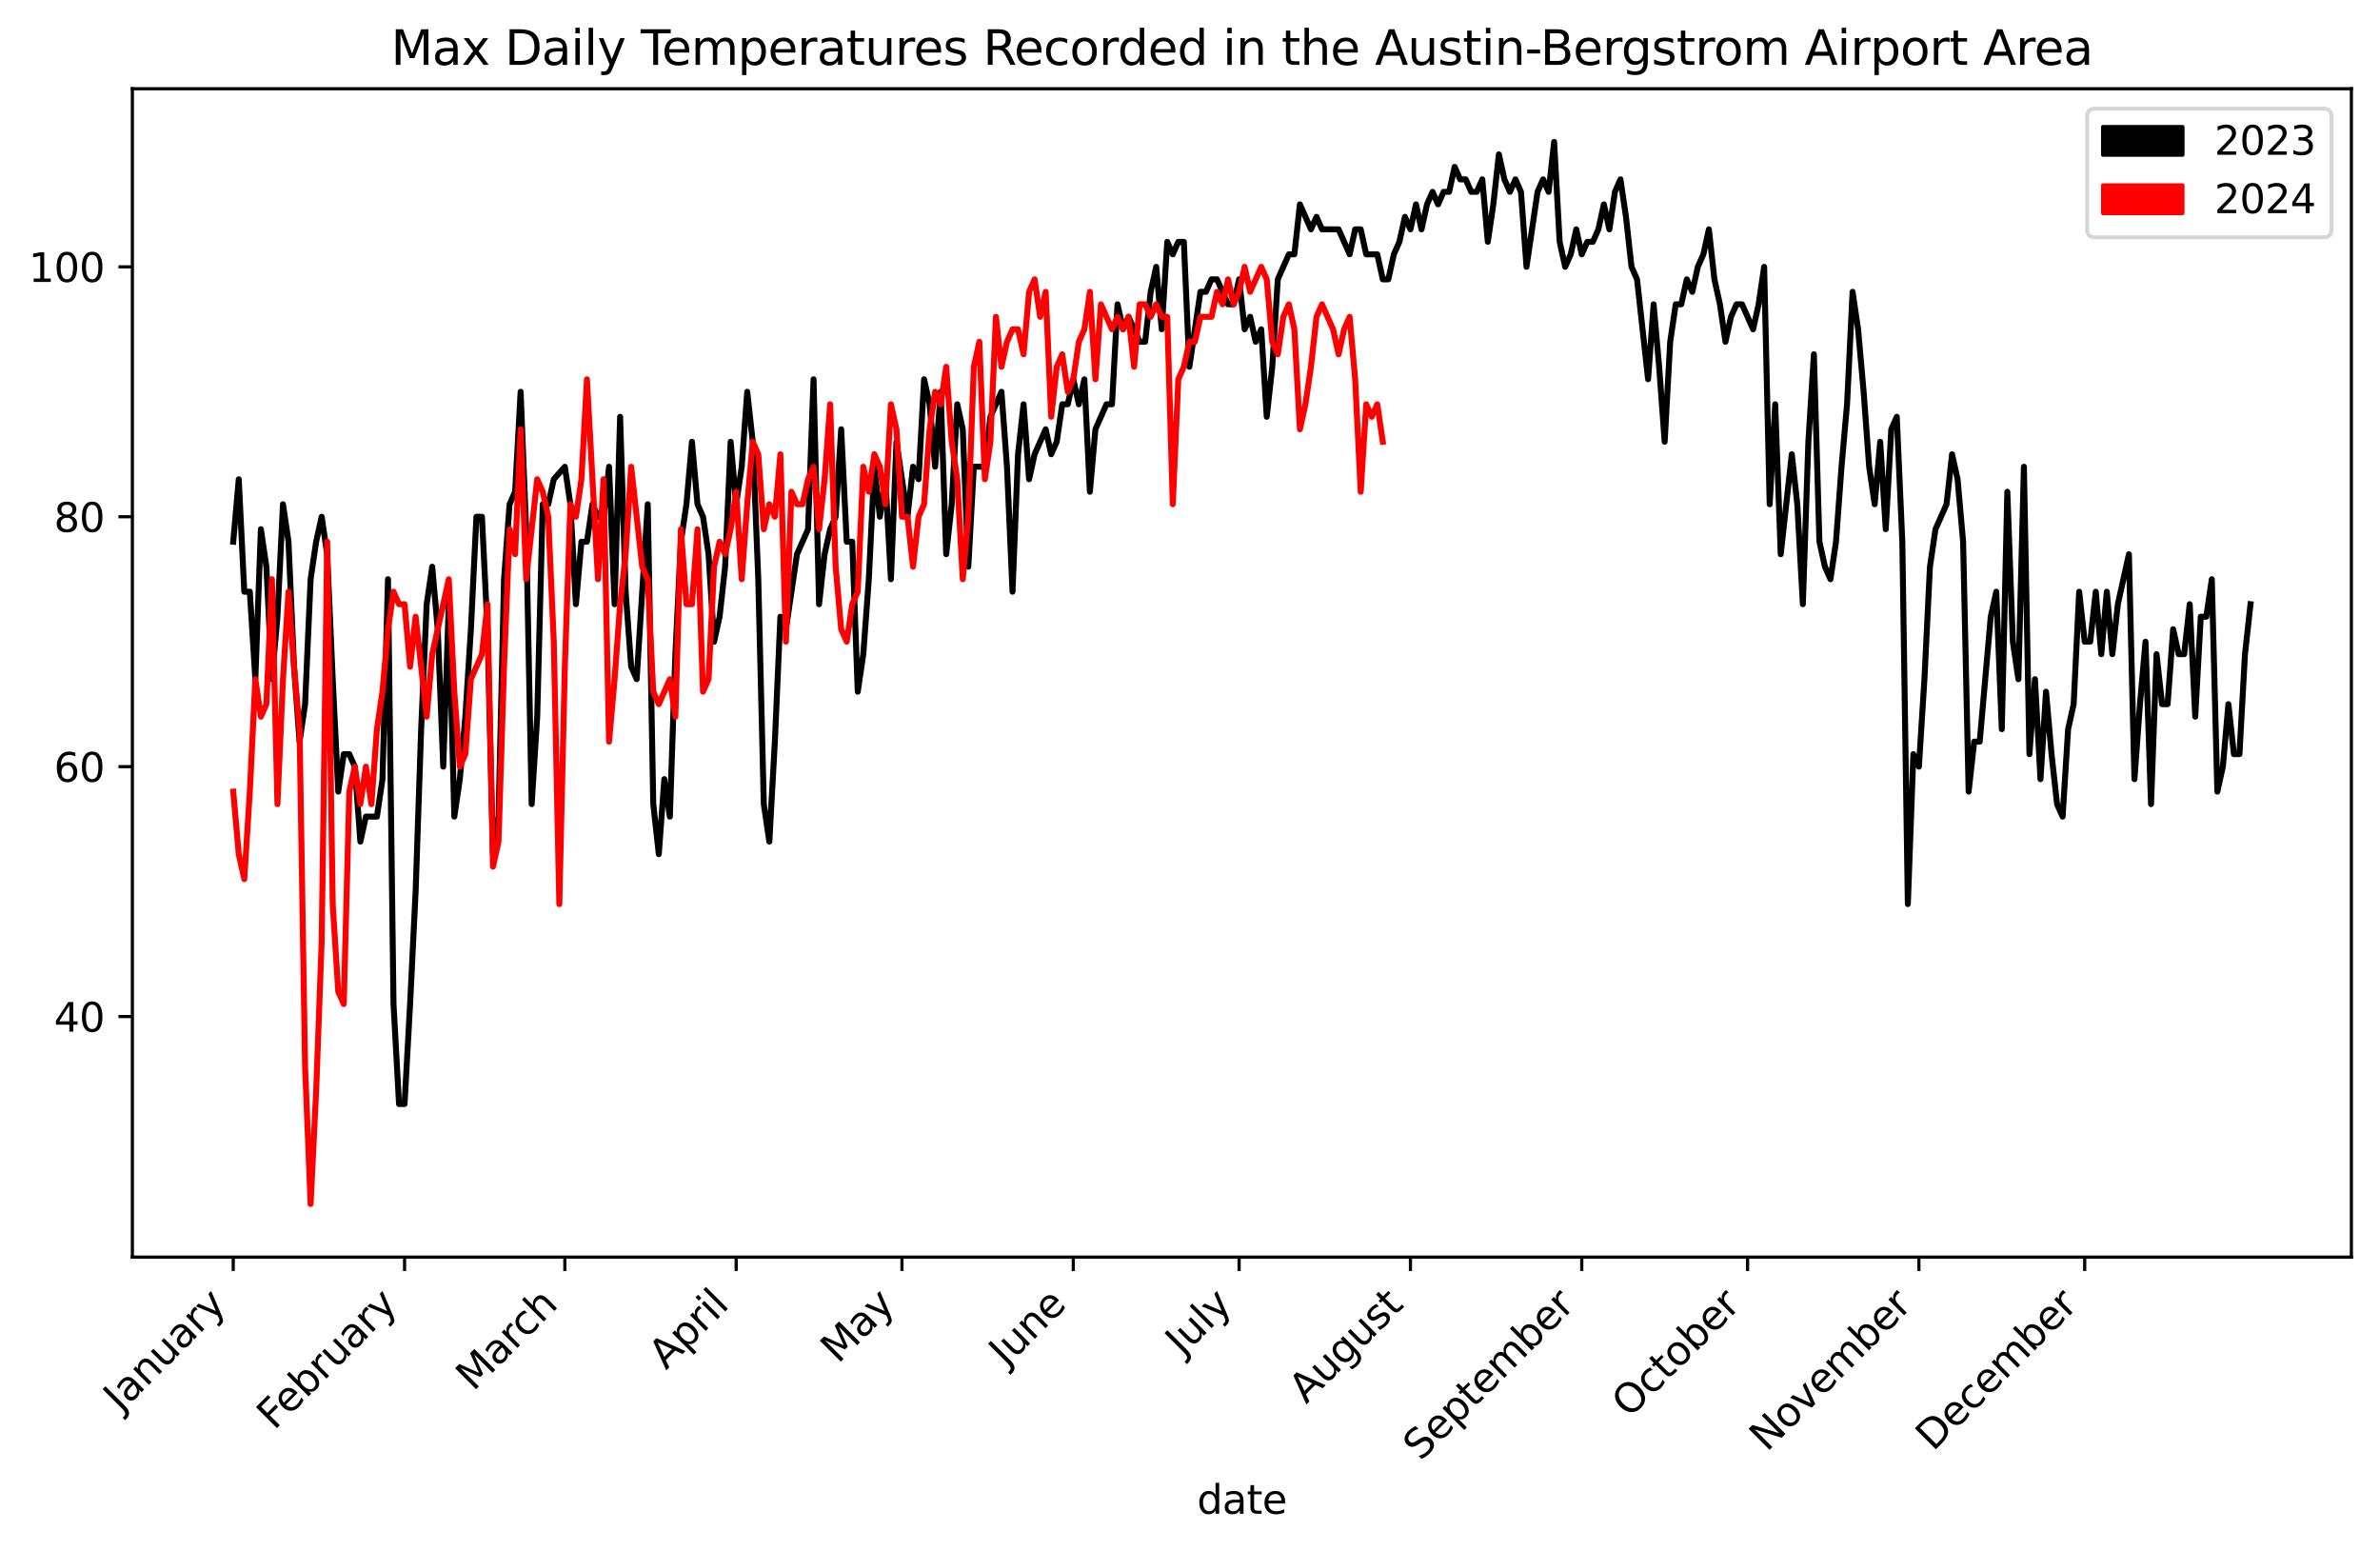 <?xml version="1.0" encoding="utf-8" standalone="no"?>
<!DOCTYPE svg PUBLIC "-//W3C//DTD SVG 1.1//EN"
  "http://www.w3.org/Graphics/SVG/1.1/DTD/svg11.dtd">
<svg xmlns:xlink="http://www.w3.org/1999/xlink" width="598.487pt" height="389.886pt" viewBox="0 0 598.487 389.886" xmlns="http://www.w3.org/2000/svg" version="1.1">
 <defs>
  <style type="text/css">*{stroke-linejoin: round; stroke-linecap: butt}</style>
 </defs>
 <g id="figure_1">
  <g id="patch_1">
   <path d="M 0 389.886 
L 598.487 389.886 
L 598.487 0 
L 0 0 
z
" style="fill: #ffffff"/>
  </g>
  <g id="axes_1">
   <g id="patch_2">
    <path d="M 33.288 316.078 
L 591.288 316.078 
L 591.288 22.318 
L 33.288 22.318 
z
" style="fill: #ffffff"/>
   </g>
   <g id="matplotlib.axis_1">
    <g id="xtick_1">
     <g id="line2d_1">
      <defs>
       <path id="m75ebf38882" d="M 0 0 
L 0 3.5 
" style="stroke: #000000; stroke-width: 0.8"/>
      </defs>
      <g>
       <use xlink:href="#m75ebf38882" x="58.651" y="316.078" style="stroke: #000000; stroke-width: 0.8"/>
      </g>
     </g>
     <g id="text_1">
      <!-- January -->
      <g transform="translate(30.373 355.258) rotate(-45) scale(0.1 -0.1)">
       <defs>
        <path id="DejaVuSans-4a" d="M 628 4666 
L 1259 4666 
L 1259 325 
Q 1259 -519 939 -900 
Q 619 -1281 -91 -1281 
L -331 -1281 
L -331 -750 
L -134 -750 
Q 284 -750 456 -515 
Q 628 -281 628 325 
L 628 4666 
z
" transform="scale(0.016)"/>
        <path id="DejaVuSans-61" d="M 2194 1759 
Q 1497 1759 1228 1600 
Q 959 1441 959 1056 
Q 959 750 1161 570 
Q 1363 391 1709 391 
Q 2188 391 2477 730 
Q 2766 1069 2766 1631 
L 2766 1759 
L 2194 1759 
z
M 3341 1997 
L 3341 0 
L 2766 0 
L 2766 531 
Q 2569 213 2275 61 
Q 1981 -91 1556 -91 
Q 1019 -91 701 211 
Q 384 513 384 1019 
Q 384 1609 779 1909 
Q 1175 2209 1959 2209 
L 2766 2209 
L 2766 2266 
Q 2766 2663 2505 2880 
Q 2244 3097 1772 3097 
Q 1472 3097 1187 3025 
Q 903 2953 641 2809 
L 641 3341 
Q 956 3463 1253 3523 
Q 1550 3584 1831 3584 
Q 2591 3584 2966 3190 
Q 3341 2797 3341 1997 
z
" transform="scale(0.016)"/>
        <path id="DejaVuSans-6e" d="M 3513 2113 
L 3513 0 
L 2938 0 
L 2938 2094 
Q 2938 2591 2744 2837 
Q 2550 3084 2163 3084 
Q 1697 3084 1428 2787 
Q 1159 2491 1159 1978 
L 1159 0 
L 581 0 
L 581 3500 
L 1159 3500 
L 1159 2956 
Q 1366 3272 1645 3428 
Q 1925 3584 2291 3584 
Q 2894 3584 3203 3211 
Q 3513 2838 3513 2113 
z
" transform="scale(0.016)"/>
        <path id="DejaVuSans-75" d="M 544 1381 
L 544 3500 
L 1119 3500 
L 1119 1403 
Q 1119 906 1312 657 
Q 1506 409 1894 409 
Q 2359 409 2629 706 
Q 2900 1003 2900 1516 
L 2900 3500 
L 3475 3500 
L 3475 0 
L 2900 0 
L 2900 538 
Q 2691 219 2414 64 
Q 2138 -91 1772 -91 
Q 1169 -91 856 284 
Q 544 659 544 1381 
z
M 1991 3584 
L 1991 3584 
z
" transform="scale(0.016)"/>
        <path id="DejaVuSans-72" d="M 2631 2963 
Q 2534 3019 2420 3045 
Q 2306 3072 2169 3072 
Q 1681 3072 1420 2755 
Q 1159 2438 1159 1844 
L 1159 0 
L 581 0 
L 581 3500 
L 1159 3500 
L 1159 2956 
Q 1341 3275 1631 3429 
Q 1922 3584 2338 3584 
Q 2397 3584 2469 3576 
Q 2541 3569 2628 3553 
L 2631 2963 
z
" transform="scale(0.016)"/>
        <path id="DejaVuSans-79" d="M 2059 -325 
Q 1816 -950 1584 -1140 
Q 1353 -1331 966 -1331 
L 506 -1331 
L 506 -850 
L 844 -850 
Q 1081 -850 1212 -737 
Q 1344 -625 1503 -206 
L 1606 56 
L 191 3500 
L 800 3500 
L 1894 763 
L 2988 3500 
L 3597 3500 
L 2059 -325 
z
" transform="scale(0.016)"/>
       </defs>
       <use xlink:href="#DejaVuSans-4a"/>
       <use xlink:href="#DejaVuSans-61" x="29.492"/>
       <use xlink:href="#DejaVuSans-6e" x="90.771"/>
       <use xlink:href="#DejaVuSans-75" x="154.15"/>
       <use xlink:href="#DejaVuSans-61" x="217.529"/>
       <use xlink:href="#DejaVuSans-72" x="278.809"/>
       <use xlink:href="#DejaVuSans-79" x="319.922"/>
      </g>
     </g>
    </g>
    <g id="xtick_2">
     <g id="line2d_2">
      <g>
       <use xlink:href="#m75ebf38882" x="101.735" y="316.078" style="stroke: #000000; stroke-width: 0.8"/>
      </g>
     </g>
     <g id="text_2">
      <!-- February -->
      <g transform="translate(68.933 359.782) rotate(-45) scale(0.1 -0.1)">
       <defs>
        <path id="DejaVuSans-46" d="M 628 4666 
L 3309 4666 
L 3309 4134 
L 1259 4134 
L 1259 2759 
L 3109 2759 
L 3109 2228 
L 1259 2228 
L 1259 0 
L 628 0 
L 628 4666 
z
" transform="scale(0.016)"/>
        <path id="DejaVuSans-65" d="M 3597 1894 
L 3597 1613 
L 953 1613 
Q 991 1019 1311 708 
Q 1631 397 2203 397 
Q 2534 397 2845 478 
Q 3156 559 3463 722 
L 3463 178 
Q 3153 47 2828 -22 
Q 2503 -91 2169 -91 
Q 1331 -91 842 396 
Q 353 884 353 1716 
Q 353 2575 817 3079 
Q 1281 3584 2069 3584 
Q 2775 3584 3186 3129 
Q 3597 2675 3597 1894 
z
M 3022 2063 
Q 3016 2534 2758 2815 
Q 2500 3097 2075 3097 
Q 1594 3097 1305 2825 
Q 1016 2553 972 2059 
L 3022 2063 
z
" transform="scale(0.016)"/>
        <path id="DejaVuSans-62" d="M 3116 1747 
Q 3116 2381 2855 2742 
Q 2594 3103 2138 3103 
Q 1681 3103 1420 2742 
Q 1159 2381 1159 1747 
Q 1159 1113 1420 752 
Q 1681 391 2138 391 
Q 2594 391 2855 752 
Q 3116 1113 3116 1747 
z
M 1159 2969 
Q 1341 3281 1617 3432 
Q 1894 3584 2278 3584 
Q 2916 3584 3314 3078 
Q 3713 2572 3713 1747 
Q 3713 922 3314 415 
Q 2916 -91 2278 -91 
Q 1894 -91 1617 61 
Q 1341 213 1159 525 
L 1159 0 
L 581 0 
L 581 4863 
L 1159 4863 
L 1159 2969 
z
" transform="scale(0.016)"/>
       </defs>
       <use xlink:href="#DejaVuSans-46"/>
       <use xlink:href="#DejaVuSans-65" x="52.02"/>
       <use xlink:href="#DejaVuSans-62" x="113.543"/>
       <use xlink:href="#DejaVuSans-72" x="177.02"/>
       <use xlink:href="#DejaVuSans-75" x="218.133"/>
       <use xlink:href="#DejaVuSans-61" x="281.512"/>
       <use xlink:href="#DejaVuSans-72" x="342.791"/>
       <use xlink:href="#DejaVuSans-79" x="383.904"/>
      </g>
     </g>
    </g>
    <g id="xtick_3">
     <g id="line2d_3">
      <g>
       <use xlink:href="#m75ebf38882" x="142.038" y="316.078" style="stroke: #000000; stroke-width: 0.8"/>
      </g>
     </g>
     <g id="text_3">
      <!-- March -->
      <g transform="translate(119.017 350.002) rotate(-45) scale(0.1 -0.1)">
       <defs>
        <path id="DejaVuSans-4d" d="M 628 4666 
L 1569 4666 
L 2759 1491 
L 3956 4666 
L 4897 4666 
L 4897 0 
L 4281 0 
L 4281 4097 
L 3078 897 
L 2444 897 
L 1241 4097 
L 1241 0 
L 628 0 
L 628 4666 
z
" transform="scale(0.016)"/>
        <path id="DejaVuSans-63" d="M 3122 3366 
L 3122 2828 
Q 2878 2963 2633 3030 
Q 2388 3097 2138 3097 
Q 1578 3097 1268 2742 
Q 959 2388 959 1747 
Q 959 1106 1268 751 
Q 1578 397 2138 397 
Q 2388 397 2633 464 
Q 2878 531 3122 666 
L 3122 134 
Q 2881 22 2623 -34 
Q 2366 -91 2075 -91 
Q 1284 -91 818 406 
Q 353 903 353 1747 
Q 353 2603 823 3093 
Q 1294 3584 2113 3584 
Q 2378 3584 2631 3529 
Q 2884 3475 3122 3366 
z
" transform="scale(0.016)"/>
        <path id="DejaVuSans-68" d="M 3513 2113 
L 3513 0 
L 2938 0 
L 2938 2094 
Q 2938 2591 2744 2837 
Q 2550 3084 2163 3084 
Q 1697 3084 1428 2787 
Q 1159 2491 1159 1978 
L 1159 0 
L 581 0 
L 581 4863 
L 1159 4863 
L 1159 2956 
Q 1366 3272 1645 3428 
Q 1925 3584 2291 3584 
Q 2894 3584 3203 3211 
Q 3513 2838 3513 2113 
z
" transform="scale(0.016)"/>
       </defs>
       <use xlink:href="#DejaVuSans-4d"/>
       <use xlink:href="#DejaVuSans-61" x="86.279"/>
       <use xlink:href="#DejaVuSans-72" x="147.559"/>
       <use xlink:href="#DejaVuSans-63" x="186.422"/>
       <use xlink:href="#DejaVuSans-68" x="241.402"/>
      </g>
     </g>
    </g>
    <g id="xtick_4">
     <g id="line2d_4">
      <g>
       <use xlink:href="#m75ebf38882" x="185.122" y="316.078" style="stroke: #000000; stroke-width: 0.8"/>
      </g>
     </g>
     <g id="text_4">
      <!-- April -->
      <g transform="translate(167.49 344.613) rotate(-45) scale(0.1 -0.1)">
       <defs>
        <path id="DejaVuSans-41" d="M 2188 4044 
L 1331 1722 
L 3047 1722 
L 2188 4044 
z
M 1831 4666 
L 2547 4666 
L 4325 0 
L 3669 0 
L 3244 1197 
L 1141 1197 
L 716 0 
L 50 0 
L 1831 4666 
z
" transform="scale(0.016)"/>
        <path id="DejaVuSans-70" d="M 1159 525 
L 1159 -1331 
L 581 -1331 
L 581 3500 
L 1159 3500 
L 1159 2969 
Q 1341 3281 1617 3432 
Q 1894 3584 2278 3584 
Q 2916 3584 3314 3078 
Q 3713 2572 3713 1747 
Q 3713 922 3314 415 
Q 2916 -91 2278 -91 
Q 1894 -91 1617 61 
Q 1341 213 1159 525 
z
M 3116 1747 
Q 3116 2381 2855 2742 
Q 2594 3103 2138 3103 
Q 1681 3103 1420 2742 
Q 1159 2381 1159 1747 
Q 1159 1113 1420 752 
Q 1681 391 2138 391 
Q 2594 391 2855 752 
Q 3116 1113 3116 1747 
z
" transform="scale(0.016)"/>
        <path id="DejaVuSans-69" d="M 603 3500 
L 1178 3500 
L 1178 0 
L 603 0 
L 603 3500 
z
M 603 4863 
L 1178 4863 
L 1178 4134 
L 603 4134 
L 603 4863 
z
" transform="scale(0.016)"/>
        <path id="DejaVuSans-6c" d="M 603 4863 
L 1178 4863 
L 1178 0 
L 603 0 
L 603 4863 
z
" transform="scale(0.016)"/>
       </defs>
       <use xlink:href="#DejaVuSans-41"/>
       <use xlink:href="#DejaVuSans-70" x="68.408"/>
       <use xlink:href="#DejaVuSans-72" x="131.885"/>
       <use xlink:href="#DejaVuSans-69" x="172.998"/>
       <use xlink:href="#DejaVuSans-6c" x="200.781"/>
      </g>
     </g>
    </g>
    <g id="xtick_5">
     <g id="line2d_5">
      <g>
       <use xlink:href="#m75ebf38882" x="226.816" y="316.078" style="stroke: #000000; stroke-width: 0.8"/>
      </g>
     </g>
     <g id="text_5">
      <!-- May -->
      <g transform="translate(210.726 343.07) rotate(-45) scale(0.1 -0.1)">
       <use xlink:href="#DejaVuSans-4d"/>
       <use xlink:href="#DejaVuSans-61" x="86.279"/>
       <use xlink:href="#DejaVuSans-79" x="147.559"/>
      </g>
     </g>
    </g>
    <g id="xtick_6">
     <g id="line2d_6">
      <g>
       <use xlink:href="#m75ebf38882" x="269.899" y="316.078" style="stroke: #000000; stroke-width: 0.8"/>
      </g>
     </g>
     <g id="text_6">
      <!-- June -->
      <g transform="translate(253.029 343.85) rotate(-45) scale(0.1 -0.1)">
       <use xlink:href="#DejaVuSans-4a"/>
       <use xlink:href="#DejaVuSans-75" x="29.492"/>
       <use xlink:href="#DejaVuSans-6e" x="92.871"/>
       <use xlink:href="#DejaVuSans-65" x="156.25"/>
      </g>
     </g>
    </g>
    <g id="xtick_7">
     <g id="line2d_7">
      <g>
       <use xlink:href="#m75ebf38882" x="311.593" y="316.078" style="stroke: #000000; stroke-width: 0.8"/>
      </g>
     </g>
     <g id="text_7">
      <!-- July -->
      <g transform="translate(297.405 341.168) rotate(-45) scale(0.1 -0.1)">
       <use xlink:href="#DejaVuSans-4a"/>
       <use xlink:href="#DejaVuSans-75" x="29.492"/>
       <use xlink:href="#DejaVuSans-6c" x="92.871"/>
       <use xlink:href="#DejaVuSans-79" x="120.654"/>
      </g>
     </g>
    </g>
    <g id="xtick_8">
     <g id="line2d_8">
      <g>
       <use xlink:href="#m75ebf38882" x="354.676" y="316.078" style="stroke: #000000; stroke-width: 0.8"/>
      </g>
     </g>
     <g id="text_8">
      <!-- August -->
      <g transform="translate(328.461 353.195) rotate(-45) scale(0.1 -0.1)">
       <defs>
        <path id="DejaVuSans-67" d="M 2906 1791 
Q 2906 2416 2648 2759 
Q 2391 3103 1925 3103 
Q 1463 3103 1205 2759 
Q 947 2416 947 1791 
Q 947 1169 1205 825 
Q 1463 481 1925 481 
Q 2391 481 2648 825 
Q 2906 1169 2906 1791 
z
M 3481 434 
Q 3481 -459 3084 -895 
Q 2688 -1331 1869 -1331 
Q 1566 -1331 1297 -1286 
Q 1028 -1241 775 -1147 
L 775 -588 
Q 1028 -725 1275 -790 
Q 1522 -856 1778 -856 
Q 2344 -856 2625 -561 
Q 2906 -266 2906 331 
L 2906 616 
Q 2728 306 2450 153 
Q 2172 0 1784 0 
Q 1141 0 747 490 
Q 353 981 353 1791 
Q 353 2603 747 3093 
Q 1141 3584 1784 3584 
Q 2172 3584 2450 3431 
Q 2728 3278 2906 2969 
L 2906 3500 
L 3481 3500 
L 3481 434 
z
" transform="scale(0.016)"/>
        <path id="DejaVuSans-73" d="M 2834 3397 
L 2834 2853 
Q 2591 2978 2328 3040 
Q 2066 3103 1784 3103 
Q 1356 3103 1142 2972 
Q 928 2841 928 2578 
Q 928 2378 1081 2264 
Q 1234 2150 1697 2047 
L 1894 2003 
Q 2506 1872 2764 1633 
Q 3022 1394 3022 966 
Q 3022 478 2636 193 
Q 2250 -91 1575 -91 
Q 1294 -91 989 -36 
Q 684 19 347 128 
L 347 722 
Q 666 556 975 473 
Q 1284 391 1588 391 
Q 1994 391 2212 530 
Q 2431 669 2431 922 
Q 2431 1156 2273 1281 
Q 2116 1406 1581 1522 
L 1381 1569 
Q 847 1681 609 1914 
Q 372 2147 372 2553 
Q 372 3047 722 3315 
Q 1072 3584 1716 3584 
Q 2034 3584 2315 3537 
Q 2597 3491 2834 3397 
z
" transform="scale(0.016)"/>
        <path id="DejaVuSans-74" d="M 1172 4494 
L 1172 3500 
L 2356 3500 
L 2356 3053 
L 1172 3053 
L 1172 1153 
Q 1172 725 1289 603 
Q 1406 481 1766 481 
L 2356 481 
L 2356 0 
L 1766 0 
Q 1100 0 847 248 
Q 594 497 594 1153 
L 594 3053 
L 172 3053 
L 172 3500 
L 594 3500 
L 594 4494 
L 1172 4494 
z
" transform="scale(0.016)"/>
       </defs>
       <use xlink:href="#DejaVuSans-41"/>
       <use xlink:href="#DejaVuSans-75" x="68.408"/>
       <use xlink:href="#DejaVuSans-67" x="131.787"/>
       <use xlink:href="#DejaVuSans-75" x="195.264"/>
       <use xlink:href="#DejaVuSans-73" x="258.643"/>
       <use xlink:href="#DejaVuSans-74" x="310.742"/>
      </g>
     </g>
    </g>
    <g id="xtick_9">
     <g id="line2d_9">
      <g>
       <use xlink:href="#m75ebf38882" x="397.759" y="316.078" style="stroke: #000000; stroke-width: 0.8"/>
      </g>
     </g>
     <g id="text_9">
      <!-- September -->
      <g transform="translate(357.202 367.537) rotate(-45) scale(0.1 -0.1)">
       <defs>
        <path id="DejaVuSans-53" d="M 3425 4513 
L 3425 3897 
Q 3066 4069 2747 4153 
Q 2428 4238 2131 4238 
Q 1616 4238 1336 4038 
Q 1056 3838 1056 3469 
Q 1056 3159 1242 3001 
Q 1428 2844 1947 2747 
L 2328 2669 
Q 3034 2534 3370 2195 
Q 3706 1856 3706 1288 
Q 3706 609 3251 259 
Q 2797 -91 1919 -91 
Q 1588 -91 1214 -16 
Q 841 59 441 206 
L 441 856 
Q 825 641 1194 531 
Q 1563 422 1919 422 
Q 2459 422 2753 634 
Q 3047 847 3047 1241 
Q 3047 1584 2836 1778 
Q 2625 1972 2144 2069 
L 1759 2144 
Q 1053 2284 737 2584 
Q 422 2884 422 3419 
Q 422 4038 858 4394 
Q 1294 4750 2059 4750 
Q 2388 4750 2728 4690 
Q 3069 4631 3425 4513 
z
" transform="scale(0.016)"/>
        <path id="DejaVuSans-6d" d="M 3328 2828 
Q 3544 3216 3844 3400 
Q 4144 3584 4550 3584 
Q 5097 3584 5394 3201 
Q 5691 2819 5691 2113 
L 5691 0 
L 5113 0 
L 5113 2094 
Q 5113 2597 4934 2840 
Q 4756 3084 4391 3084 
Q 3944 3084 3684 2787 
Q 3425 2491 3425 1978 
L 3425 0 
L 2847 0 
L 2847 2094 
Q 2847 2600 2669 2842 
Q 2491 3084 2119 3084 
Q 1678 3084 1418 2786 
Q 1159 2488 1159 1978 
L 1159 0 
L 581 0 
L 581 3500 
L 1159 3500 
L 1159 2956 
Q 1356 3278 1631 3431 
Q 1906 3584 2284 3584 
Q 2666 3584 2933 3390 
Q 3200 3197 3328 2828 
z
" transform="scale(0.016)"/>
       </defs>
       <use xlink:href="#DejaVuSans-53"/>
       <use xlink:href="#DejaVuSans-65" x="63.477"/>
       <use xlink:href="#DejaVuSans-70" x="125"/>
       <use xlink:href="#DejaVuSans-74" x="188.477"/>
       <use xlink:href="#DejaVuSans-65" x="227.686"/>
       <use xlink:href="#DejaVuSans-6d" x="289.209"/>
       <use xlink:href="#DejaVuSans-62" x="386.621"/>
       <use xlink:href="#DejaVuSans-65" x="450.098"/>
       <use xlink:href="#DejaVuSans-72" x="511.621"/>
      </g>
     </g>
    </g>
    <g id="xtick_10">
     <g id="line2d_10">
      <g>
       <use xlink:href="#m75ebf38882" x="439.453" y="316.078" style="stroke: #000000; stroke-width: 0.8"/>
      </g>
     </g>
     <g id="text_10">
      <!-- October -->
      <g transform="translate(409.683 356.751) rotate(-45) scale(0.1 -0.1)">
       <defs>
        <path id="DejaVuSans-4f" d="M 2522 4238 
Q 1834 4238 1429 3725 
Q 1025 3213 1025 2328 
Q 1025 1447 1429 934 
Q 1834 422 2522 422 
Q 3209 422 3611 934 
Q 4013 1447 4013 2328 
Q 4013 3213 3611 3725 
Q 3209 4238 2522 4238 
z
M 2522 4750 
Q 3503 4750 4090 4092 
Q 4678 3434 4678 2328 
Q 4678 1225 4090 567 
Q 3503 -91 2522 -91 
Q 1538 -91 948 565 
Q 359 1222 359 2328 
Q 359 3434 948 4092 
Q 1538 4750 2522 4750 
z
" transform="scale(0.016)"/>
        <path id="DejaVuSans-6f" d="M 1959 3097 
Q 1497 3097 1228 2736 
Q 959 2375 959 1747 
Q 959 1119 1226 758 
Q 1494 397 1959 397 
Q 2419 397 2687 759 
Q 2956 1122 2956 1747 
Q 2956 2369 2687 2733 
Q 2419 3097 1959 3097 
z
M 1959 3584 
Q 2709 3584 3137 3096 
Q 3566 2609 3566 1747 
Q 3566 888 3137 398 
Q 2709 -91 1959 -91 
Q 1206 -91 779 398 
Q 353 888 353 1747 
Q 353 2609 779 3096 
Q 1206 3584 1959 3584 
z
" transform="scale(0.016)"/>
       </defs>
       <use xlink:href="#DejaVuSans-4f"/>
       <use xlink:href="#DejaVuSans-63" x="78.711"/>
       <use xlink:href="#DejaVuSans-74" x="133.691"/>
       <use xlink:href="#DejaVuSans-6f" x="172.9"/>
       <use xlink:href="#DejaVuSans-62" x="234.082"/>
       <use xlink:href="#DejaVuSans-65" x="297.559"/>
       <use xlink:href="#DejaVuSans-72" x="359.082"/>
      </g>
     </g>
    </g>
    <g id="xtick_11">
     <g id="line2d_11">
      <g>
       <use xlink:href="#m75ebf38882" x="482.537" y="316.078" style="stroke: #000000; stroke-width: 0.8"/>
      </g>
     </g>
     <g id="text_11">
      <!-- November -->
      <g transform="translate(444.279 365.238) rotate(-45) scale(0.1 -0.1)">
       <defs>
        <path id="DejaVuSans-4e" d="M 628 4666 
L 1478 4666 
L 3547 763 
L 3547 4666 
L 4159 4666 
L 4159 0 
L 3309 0 
L 1241 3903 
L 1241 0 
L 628 0 
L 628 4666 
z
" transform="scale(0.016)"/>
        <path id="DejaVuSans-76" d="M 191 3500 
L 800 3500 
L 1894 563 
L 2988 3500 
L 3597 3500 
L 2284 0 
L 1503 0 
L 191 3500 
z
" transform="scale(0.016)"/>
       </defs>
       <use xlink:href="#DejaVuSans-4e"/>
       <use xlink:href="#DejaVuSans-6f" x="74.805"/>
       <use xlink:href="#DejaVuSans-76" x="135.986"/>
       <use xlink:href="#DejaVuSans-65" x="195.166"/>
       <use xlink:href="#DejaVuSans-6d" x="256.689"/>
       <use xlink:href="#DejaVuSans-62" x="354.102"/>
       <use xlink:href="#DejaVuSans-65" x="417.578"/>
       <use xlink:href="#DejaVuSans-72" x="479.102"/>
      </g>
     </g>
    </g>
    <g id="xtick_12">
     <g id="line2d_12">
      <g>
       <use xlink:href="#m75ebf38882" x="524.23" y="316.078" style="stroke: #000000; stroke-width: 0.8"/>
      </g>
     </g>
     <g id="text_12">
      <!-- December -->
      <g transform="translate(486.091 365.12) rotate(-45) scale(0.1 -0.1)">
       <defs>
        <path id="DejaVuSans-44" d="M 1259 4147 
L 1259 519 
L 2022 519 
Q 2988 519 3436 956 
Q 3884 1394 3884 2338 
Q 3884 3275 3436 3711 
Q 2988 4147 2022 4147 
L 1259 4147 
z
M 628 4666 
L 1925 4666 
Q 3281 4666 3915 4102 
Q 4550 3538 4550 2338 
Q 4550 1131 3912 565 
Q 3275 0 1925 0 
L 628 0 
L 628 4666 
z
" transform="scale(0.016)"/>
       </defs>
       <use xlink:href="#DejaVuSans-44"/>
       <use xlink:href="#DejaVuSans-65" x="77.002"/>
       <use xlink:href="#DejaVuSans-63" x="138.525"/>
       <use xlink:href="#DejaVuSans-65" x="193.506"/>
       <use xlink:href="#DejaVuSans-6d" x="255.029"/>
       <use xlink:href="#DejaVuSans-62" x="352.441"/>
       <use xlink:href="#DejaVuSans-65" x="415.918"/>
       <use xlink:href="#DejaVuSans-72" x="477.441"/>
      </g>
     </g>
    </g>
    <g id="text_13">
     <!-- date -->
     <g transform="translate(301.012 380.606) scale(0.1 -0.1)">
      <defs>
       <path id="DejaVuSans-64" d="M 2906 2969 
L 2906 4863 
L 3481 4863 
L 3481 0 
L 2906 0 
L 2906 525 
Q 2725 213 2448 61 
Q 2172 -91 1784 -91 
Q 1150 -91 751 415 
Q 353 922 353 1747 
Q 353 2572 751 3078 
Q 1150 3584 1784 3584 
Q 2172 3584 2448 3432 
Q 2725 3281 2906 2969 
z
M 947 1747 
Q 947 1113 1208 752 
Q 1469 391 1925 391 
Q 2381 391 2643 752 
Q 2906 1113 2906 1747 
Q 2906 2381 2643 2742 
Q 2381 3103 1925 3103 
Q 1469 3103 1208 2742 
Q 947 2381 947 1747 
z
" transform="scale(0.016)"/>
      </defs>
      <use xlink:href="#DejaVuSans-64"/>
      <use xlink:href="#DejaVuSans-61" x="63.477"/>
      <use xlink:href="#DejaVuSans-74" x="124.756"/>
      <use xlink:href="#DejaVuSans-65" x="163.965"/>
     </g>
    </g>
   </g>
   <g id="matplotlib.axis_2">
    <g id="ytick_1">
     <g id="line2d_13">
      <defs>
       <path id="m806173b566" d="M 0 0 
L -3.5 0 
" style="stroke: #000000; stroke-width: 0.8"/>
      </defs>
      <g>
       <use xlink:href="#m806173b566" x="33.288" y="255.598" style="stroke: #000000; stroke-width: 0.8"/>
      </g>
     </g>
     <g id="text_14">
      <!-- 40 -->
      <g transform="translate(13.562 259.397) scale(0.1 -0.1)">
       <defs>
        <path id="DejaVuSans-34" d="M 2419 4116 
L 825 1625 
L 2419 1625 
L 2419 4116 
z
M 2253 4666 
L 3047 4666 
L 3047 1625 
L 3713 1625 
L 3713 1100 
L 3047 1100 
L 3047 0 
L 2419 0 
L 2419 1100 
L 313 1100 
L 313 1709 
L 2253 4666 
z
" transform="scale(0.016)"/>
        <path id="DejaVuSans-30" d="M 2034 4250 
Q 1547 4250 1301 3770 
Q 1056 3291 1056 2328 
Q 1056 1369 1301 889 
Q 1547 409 2034 409 
Q 2525 409 2770 889 
Q 3016 1369 3016 2328 
Q 3016 3291 2770 3770 
Q 2525 4250 2034 4250 
z
M 2034 4750 
Q 2819 4750 3233 4129 
Q 3647 3509 3647 2328 
Q 3647 1150 3233 529 
Q 2819 -91 2034 -91 
Q 1250 -91 836 529 
Q 422 1150 422 2328 
Q 422 3509 836 4129 
Q 1250 4750 2034 4750 
z
" transform="scale(0.016)"/>
       </defs>
       <use xlink:href="#DejaVuSans-34"/>
       <use xlink:href="#DejaVuSans-30" x="63.623"/>
      </g>
     </g>
    </g>
    <g id="ytick_2">
     <g id="line2d_14">
      <g>
       <use xlink:href="#m806173b566" x="33.288" y="192.762" style="stroke: #000000; stroke-width: 0.8"/>
      </g>
     </g>
     <g id="text_15">
      <!-- 60 -->
      <g transform="translate(13.562 196.561) scale(0.1 -0.1)">
       <defs>
        <path id="DejaVuSans-36" d="M 2113 2584 
Q 1688 2584 1439 2293 
Q 1191 2003 1191 1497 
Q 1191 994 1439 701 
Q 1688 409 2113 409 
Q 2538 409 2786 701 
Q 3034 994 3034 1497 
Q 3034 2003 2786 2293 
Q 2538 2584 2113 2584 
z
M 3366 4563 
L 3366 3988 
Q 3128 4100 2886 4159 
Q 2644 4219 2406 4219 
Q 1781 4219 1451 3797 
Q 1122 3375 1075 2522 
Q 1259 2794 1537 2939 
Q 1816 3084 2150 3084 
Q 2853 3084 3261 2657 
Q 3669 2231 3669 1497 
Q 3669 778 3244 343 
Q 2819 -91 2113 -91 
Q 1303 -91 875 529 
Q 447 1150 447 2328 
Q 447 3434 972 4092 
Q 1497 4750 2381 4750 
Q 2619 4750 2861 4703 
Q 3103 4656 3366 4563 
z
" transform="scale(0.016)"/>
       </defs>
       <use xlink:href="#DejaVuSans-36"/>
       <use xlink:href="#DejaVuSans-30" x="63.623"/>
      </g>
     </g>
    </g>
    <g id="ytick_3">
     <g id="line2d_15">
      <g>
       <use xlink:href="#m806173b566" x="33.288" y="129.925" style="stroke: #000000; stroke-width: 0.8"/>
      </g>
     </g>
     <g id="text_16">
      <!-- 80 -->
      <g transform="translate(13.562 133.725) scale(0.1 -0.1)">
       <defs>
        <path id="DejaVuSans-38" d="M 2034 2216 
Q 1584 2216 1326 1975 
Q 1069 1734 1069 1313 
Q 1069 891 1326 650 
Q 1584 409 2034 409 
Q 2484 409 2743 651 
Q 3003 894 3003 1313 
Q 3003 1734 2745 1975 
Q 2488 2216 2034 2216 
z
M 1403 2484 
Q 997 2584 770 2862 
Q 544 3141 544 3541 
Q 544 4100 942 4425 
Q 1341 4750 2034 4750 
Q 2731 4750 3128 4425 
Q 3525 4100 3525 3541 
Q 3525 3141 3298 2862 
Q 3072 2584 2669 2484 
Q 3125 2378 3379 2068 
Q 3634 1759 3634 1313 
Q 3634 634 3220 271 
Q 2806 -91 2034 -91 
Q 1263 -91 848 271 
Q 434 634 434 1313 
Q 434 1759 690 2068 
Q 947 2378 1403 2484 
z
M 1172 3481 
Q 1172 3119 1398 2916 
Q 1625 2713 2034 2713 
Q 2441 2713 2670 2916 
Q 2900 3119 2900 3481 
Q 2900 3844 2670 4047 
Q 2441 4250 2034 4250 
Q 1625 4250 1398 4047 
Q 1172 3844 1172 3481 
z
" transform="scale(0.016)"/>
       </defs>
       <use xlink:href="#DejaVuSans-38"/>
       <use xlink:href="#DejaVuSans-30" x="63.623"/>
      </g>
     </g>
    </g>
    <g id="ytick_4">
     <g id="line2d_16">
      <g>
       <use xlink:href="#m806173b566" x="33.288" y="67.089" style="stroke: #000000; stroke-width: 0.8"/>
      </g>
     </g>
     <g id="text_17">
      <!-- 100 -->
      <g transform="translate(7.2 70.888) scale(0.1 -0.1)">
       <defs>
        <path id="DejaVuSans-31" d="M 794 531 
L 1825 531 
L 1825 4091 
L 703 3866 
L 703 4441 
L 1819 4666 
L 2450 4666 
L 2450 531 
L 3481 531 
L 3481 0 
L 794 0 
L 794 531 
z
" transform="scale(0.016)"/>
       </defs>
       <use xlink:href="#DejaVuSans-31"/>
       <use xlink:href="#DejaVuSans-30" x="63.623"/>
       <use xlink:href="#DejaVuSans-30" x="127.246"/>
      </g>
     </g>
    </g>
   </g>
   <g id="line2d_17">
    <path d="M 58.651 136.209 
L 60.041 120.5 
L 61.431 148.776 
L 62.821 148.776 
L 64.21 170.769 
L 65.6 133.067 
L 66.99 142.493 
L 68.38 170.769 
L 69.769 155.06 
L 71.159 126.784 
L 72.549 136.209 
L 73.939 167.627 
L 75.329 186.478 
L 76.718 177.053 
L 78.108 145.634 
L 79.498 136.209 
L 80.888 129.925 
L 82.278 139.351 
L 83.667 170.769 
L 85.057 199.045 
L 86.447 189.62 
L 87.837 189.62 
L 89.226 192.762 
L 90.616 211.613 
L 92.006 205.329 
L 94.786 205.329 
L 96.175 195.904 
L 97.565 145.634 
L 98.955 252.456 
L 100.345 277.591 
L 101.735 277.591 
L 103.124 252.456 
L 104.514 224.18 
L 105.904 183.336 
L 107.294 151.918 
L 108.684 142.493 
L 110.073 158.202 
L 111.463 192.762 
L 112.853 151.918 
L 114.243 205.329 
L 115.632 195.904 
L 117.022 180.194 
L 118.412 158.202 
L 119.802 129.925 
L 121.192 129.925 
L 122.581 158.202 
L 123.971 214.754 
L 125.361 205.329 
L 126.751 145.634 
L 128.141 126.784 
L 129.53 123.642 
L 130.92 98.507 
L 132.31 133.067 
L 133.7 202.187 
L 135.089 180.194 
L 136.479 126.784 
L 137.869 126.784 
L 139.259 120.5 
L 142.038 117.358 
L 143.428 126.784 
L 144.818 151.918 
L 146.208 136.209 
L 147.598 136.209 
L 148.987 126.784 
L 150.377 129.925 
L 151.767 129.925 
L 153.157 117.358 
L 154.547 151.918 
L 155.936 104.791 
L 157.326 148.776 
L 158.716 167.627 
L 160.106 170.769 
L 162.885 126.784 
L 164.275 202.187 
L 165.665 214.754 
L 167.055 195.904 
L 168.444 205.329 
L 169.834 164.485 
L 171.224 136.209 
L 172.614 126.784 
L 174.004 111.074 
L 175.393 126.784 
L 176.783 129.925 
L 178.173 139.351 
L 179.563 161.344 
L 180.953 155.06 
L 182.342 142.493 
L 183.732 111.074 
L 185.122 126.784 
L 186.512 117.358 
L 187.901 98.507 
L 189.291 111.074 
L 190.681 145.634 
L 192.071 202.187 
L 193.461 211.613 
L 194.85 186.478 
L 196.24 155.06 
L 197.63 158.202 
L 200.41 139.351 
L 203.189 133.067 
L 204.579 95.365 
L 205.969 151.918 
L 207.358 139.351 
L 208.748 133.067 
L 210.138 129.925 
L 211.528 107.933 
L 212.918 136.209 
L 214.307 136.209 
L 215.697 173.911 
L 217.087 164.485 
L 218.477 145.634 
L 219.867 117.358 
L 221.256 129.925 
L 222.646 120.5 
L 224.036 145.634 
L 225.426 111.074 
L 228.205 129.925 
L 229.595 117.358 
L 230.985 120.5 
L 232.375 95.365 
L 233.764 101.649 
L 235.154 117.358 
L 236.544 98.507 
L 237.934 139.351 
L 239.324 126.784 
L 240.713 101.649 
L 242.103 107.933 
L 243.493 142.493 
L 244.883 117.358 
L 247.662 117.358 
L 249.052 104.791 
L 251.832 98.507 
L 253.221 117.358 
L 254.611 148.776 
L 256.001 114.216 
L 257.391 101.649 
L 258.781 120.5 
L 260.17 114.216 
L 262.95 107.933 
L 264.34 114.216 
L 265.73 111.074 
L 267.119 101.649 
L 268.509 101.649 
L 269.899 95.365 
L 271.289 101.649 
L 272.679 95.365 
L 274.068 123.642 
L 275.458 107.933 
L 278.238 101.649 
L 279.627 101.649 
L 281.017 76.514 
L 282.407 82.798 
L 283.797 79.656 
L 286.576 85.94 
L 287.966 85.94 
L 289.356 73.373 
L 290.746 67.089 
L 292.136 82.798 
L 293.525 60.805 
L 294.915 63.947 
L 296.305 60.805 
L 297.695 60.805 
L 299.085 92.224 
L 301.864 73.373 
L 303.254 73.373 
L 304.644 70.231 
L 306.033 70.231 
L 308.813 76.514 
L 310.203 76.514 
L 311.593 70.231 
L 312.982 82.798 
L 314.372 79.656 
L 315.762 85.94 
L 317.152 82.798 
L 318.542 104.791 
L 319.931 92.224 
L 321.321 70.231 
L 324.101 63.947 
L 325.49 63.947 
L 326.88 51.38 
L 329.66 57.664 
L 331.05 54.522 
L 332.439 57.664 
L 336.609 57.664 
L 339.388 63.947 
L 340.778 57.664 
L 342.168 57.664 
L 343.558 63.947 
L 346.337 63.947 
L 347.727 70.231 
L 349.117 70.231 
L 350.507 63.947 
L 351.896 60.805 
L 353.286 54.522 
L 354.676 57.664 
L 356.066 51.38 
L 357.456 57.664 
L 358.845 51.38 
L 360.235 48.238 
L 361.625 51.38 
L 363.015 48.238 
L 364.405 48.238 
L 365.794 41.954 
L 367.184 45.096 
L 368.574 45.096 
L 369.964 48.238 
L 371.354 48.238 
L 372.743 45.096 
L 374.133 60.805 
L 375.523 51.38 
L 376.913 38.813 
L 378.302 45.096 
L 379.692 48.238 
L 381.082 45.096 
L 382.472 48.238 
L 383.862 67.089 
L 386.641 48.238 
L 388.031 45.096 
L 389.421 48.238 
L 390.811 35.671 
L 392.2 60.805 
L 393.59 67.089 
L 394.98 63.947 
L 396.37 57.664 
L 397.759 63.947 
L 399.149 60.805 
L 400.539 60.805 
L 401.929 57.664 
L 403.319 51.38 
L 404.708 57.664 
L 406.098 48.238 
L 407.488 45.096 
L 408.878 54.522 
L 410.268 67.089 
L 411.657 70.231 
L 414.437 95.365 
L 415.827 76.514 
L 417.217 92.224 
L 418.606 111.074 
L 419.996 85.94 
L 421.386 76.514 
L 422.776 76.514 
L 424.165 70.231 
L 425.555 73.373 
L 426.945 67.089 
L 428.335 63.947 
L 429.725 57.664 
L 431.114 70.231 
L 432.504 76.514 
L 433.894 85.94 
L 435.284 79.656 
L 436.674 76.514 
L 438.063 76.514 
L 440.843 82.798 
L 442.233 76.514 
L 443.622 67.089 
L 445.012 126.784 
L 446.402 101.649 
L 447.792 139.351 
L 450.571 114.216 
L 451.961 126.784 
L 453.351 151.918 
L 454.741 111.074 
L 456.131 89.082 
L 457.52 136.209 
L 458.91 142.493 
L 460.3 145.634 
L 461.69 136.209 
L 463.08 117.358 
L 464.469 101.649 
L 465.859 73.373 
L 467.249 82.798 
L 468.639 98.507 
L 470.028 117.358 
L 471.418 126.784 
L 472.808 111.074 
L 474.198 133.067 
L 475.588 107.933 
L 476.977 104.791 
L 478.367 136.209 
L 479.757 227.322 
L 481.147 189.62 
L 482.537 192.762 
L 483.926 170.769 
L 485.316 142.493 
L 486.706 133.067 
L 489.486 126.784 
L 490.875 114.216 
L 492.265 120.5 
L 493.655 136.209 
L 495.045 199.045 
L 496.434 186.478 
L 497.824 186.478 
L 500.604 155.06 
L 501.994 148.776 
L 503.383 183.336 
L 504.773 123.642 
L 506.163 161.344 
L 507.553 170.769 
L 508.943 117.358 
L 510.332 189.62 
L 511.722 170.769 
L 513.112 195.904 
L 514.502 173.911 
L 515.891 189.62 
L 517.281 202.187 
L 518.671 205.329 
L 520.061 183.336 
L 521.451 177.053 
L 522.84 148.776 
L 524.23 161.344 
L 525.62 161.344 
L 527.01 148.776 
L 528.4 164.485 
L 529.789 148.776 
L 531.179 164.485 
L 532.569 151.918 
L 535.349 139.351 
L 536.738 195.904 
L 538.128 177.053 
L 539.518 161.344 
L 540.908 202.187 
L 542.297 164.485 
L 543.687 177.053 
L 545.077 177.053 
L 546.467 158.202 
L 547.857 164.485 
L 549.246 164.485 
L 550.636 151.918 
L 552.026 180.194 
L 553.416 155.06 
L 554.806 155.06 
L 556.195 145.634 
L 557.585 199.045 
L 558.975 192.762 
L 560.365 177.053 
L 561.754 189.62 
L 563.144 189.62 
L 564.534 164.485 
L 565.924 151.918 
L 565.924 151.918 
" clip-path="url(#p5e0f2cb062)" style="fill: none; stroke: #000000; stroke-width: 1.5; stroke-linecap: square"/>
   </g>
   <g id="line2d_18">
    <path d="M 58.651 199.045 
L 60.041 214.754 
L 61.431 221.038 
L 62.821 199.045 
L 64.21 170.769 
L 65.6 180.194 
L 66.99 177.053 
L 68.38 145.634 
L 69.769 202.187 
L 71.159 170.769 
L 72.549 148.776 
L 73.939 167.627 
L 75.329 183.336 
L 76.718 268.165 
L 78.108 302.725 
L 79.498 274.449 
L 80.888 236.747 
L 82.278 136.209 
L 83.667 227.322 
L 85.057 249.314 
L 86.447 252.456 
L 87.837 199.045 
L 89.226 192.762 
L 90.616 202.187 
L 92.006 192.762 
L 93.396 202.187 
L 94.786 183.336 
L 96.175 173.911 
L 97.565 158.202 
L 98.955 148.776 
L 100.345 151.918 
L 101.735 151.918 
L 103.124 167.627 
L 104.514 155.06 
L 107.294 180.194 
L 108.684 164.485 
L 112.853 145.634 
L 114.243 173.911 
L 115.632 192.762 
L 117.022 189.62 
L 118.412 170.769 
L 121.192 164.485 
L 122.581 151.918 
L 123.971 217.896 
L 125.361 211.613 
L 126.751 167.627 
L 128.141 133.067 
L 129.53 139.351 
L 130.92 107.933 
L 132.31 145.634 
L 135.089 120.5 
L 136.479 123.642 
L 137.869 129.925 
L 139.259 161.344 
L 140.649 227.322 
L 142.038 167.627 
L 143.428 126.784 
L 144.818 129.925 
L 146.208 120.5 
L 147.598 95.365 
L 150.377 145.634 
L 151.767 120.5 
L 153.157 186.478 
L 154.547 170.769 
L 155.936 151.918 
L 157.326 139.351 
L 158.716 117.358 
L 161.495 142.493 
L 162.885 145.634 
L 164.275 173.911 
L 165.665 177.053 
L 168.444 170.769 
L 169.834 180.194 
L 171.224 133.067 
L 172.614 151.918 
L 174.004 151.918 
L 175.393 133.067 
L 176.783 173.911 
L 178.173 170.769 
L 179.563 142.493 
L 180.953 136.209 
L 182.342 139.351 
L 183.732 133.067 
L 185.122 123.642 
L 186.512 145.634 
L 187.901 126.784 
L 189.291 111.074 
L 190.681 114.216 
L 192.071 133.067 
L 193.461 126.784 
L 194.85 129.925 
L 196.24 114.216 
L 197.63 161.344 
L 199.02 123.642 
L 200.41 126.784 
L 201.799 126.784 
L 203.189 120.5 
L 204.579 117.358 
L 205.969 133.067 
L 207.358 120.5 
L 208.748 101.649 
L 210.138 142.493 
L 211.528 158.202 
L 212.918 161.344 
L 214.307 151.918 
L 215.697 148.776 
L 217.087 117.358 
L 218.477 123.642 
L 219.867 114.216 
L 221.256 117.358 
L 222.646 126.784 
L 224.036 101.649 
L 225.426 107.933 
L 226.816 129.925 
L 228.205 129.925 
L 229.595 142.493 
L 230.985 129.925 
L 232.375 126.784 
L 233.764 107.933 
L 235.154 98.507 
L 236.544 101.649 
L 237.934 92.224 
L 239.324 111.074 
L 240.713 120.5 
L 242.103 145.634 
L 243.493 129.925 
L 244.883 92.224 
L 246.273 85.94 
L 247.662 120.5 
L 249.052 111.074 
L 250.442 79.656 
L 251.832 92.224 
L 253.221 85.94 
L 254.611 82.798 
L 256.001 82.798 
L 257.391 89.082 
L 258.781 73.373 
L 260.17 70.231 
L 261.56 79.656 
L 262.95 73.373 
L 264.34 104.791 
L 265.73 92.224 
L 267.119 89.082 
L 268.509 98.507 
L 269.899 95.365 
L 271.289 85.94 
L 272.679 82.798 
L 274.068 73.373 
L 275.458 95.365 
L 276.848 76.514 
L 279.627 82.798 
L 281.017 79.656 
L 282.407 82.798 
L 283.797 79.656 
L 285.187 92.224 
L 286.576 76.514 
L 287.966 76.514 
L 289.356 79.656 
L 290.746 76.514 
L 292.136 79.656 
L 293.525 79.656 
L 294.915 126.784 
L 296.305 95.365 
L 297.695 92.224 
L 299.085 85.94 
L 300.474 85.94 
L 301.864 79.656 
L 304.644 79.656 
L 306.033 73.373 
L 307.423 76.514 
L 308.813 70.231 
L 310.203 76.514 
L 311.593 73.373 
L 312.982 67.089 
L 314.372 73.373 
L 317.152 67.089 
L 318.542 70.231 
L 319.931 85.94 
L 321.321 89.082 
L 322.711 79.656 
L 324.101 76.514 
L 325.49 82.798 
L 326.88 107.933 
L 328.27 101.649 
L 329.66 92.224 
L 331.05 79.656 
L 332.439 76.514 
L 335.219 82.798 
L 336.609 89.082 
L 337.999 82.798 
L 339.388 79.656 
L 340.778 95.365 
L 342.168 123.642 
L 343.558 101.649 
L 344.948 104.791 
L 346.337 101.649 
L 347.727 111.074 
L 347.727 111.074 
" clip-path="url(#p5e0f2cb062)" style="fill: none; stroke: #ff0000; stroke-width: 1.5; stroke-linecap: square"/>
   </g>
   <g id="patch_3">
    <path d="M 33.288 316.078 
L 33.288 22.318 
" style="fill: none; stroke: #000000; stroke-width: 0.8; stroke-linejoin: miter; stroke-linecap: square"/>
   </g>
   <g id="patch_4">
    <path d="M 591.288 316.078 
L 591.288 22.318 
" style="fill: none; stroke: #000000; stroke-width: 0.8; stroke-linejoin: miter; stroke-linecap: square"/>
   </g>
   <g id="patch_5">
    <path d="M 33.288 316.078 
L 591.288 316.078 
" style="fill: none; stroke: #000000; stroke-width: 0.8; stroke-linejoin: miter; stroke-linecap: square"/>
   </g>
   <g id="patch_6">
    <path d="M 33.288 22.318 
L 591.288 22.318 
" style="fill: none; stroke: #000000; stroke-width: 0.8; stroke-linejoin: miter; stroke-linecap: square"/>
   </g>
   <g id="text_18">
    <!-- Max Daily Temperatures Recorded in the Austin-Bergstrom Airport Area -->
    <g transform="translate(98.321 16.318) scale(0.12 -0.12)">
     <defs>
      <path id="DejaVuSans-78" d="M 3513 3500 
L 2247 1797 
L 3578 0 
L 2900 0 
L 1881 1375 
L 863 0 
L 184 0 
L 1544 1831 
L 300 3500 
L 978 3500 
L 1906 2253 
L 2834 3500 
L 3513 3500 
z
" transform="scale(0.016)"/>
      <path id="DejaVuSans-20" transform="scale(0.016)"/>
      <path id="DejaVuSans-54" d="M -19 4666 
L 3928 4666 
L 3928 4134 
L 2272 4134 
L 2272 0 
L 1638 0 
L 1638 4134 
L -19 4134 
L -19 4666 
z
" transform="scale(0.016)"/>
      <path id="DejaVuSans-52" d="M 2841 2188 
Q 3044 2119 3236 1894 
Q 3428 1669 3622 1275 
L 4263 0 
L 3584 0 
L 2988 1197 
Q 2756 1666 2539 1819 
Q 2322 1972 1947 1972 
L 1259 1972 
L 1259 0 
L 628 0 
L 628 4666 
L 2053 4666 
Q 2853 4666 3247 4331 
Q 3641 3997 3641 3322 
Q 3641 2881 3436 2590 
Q 3231 2300 2841 2188 
z
M 1259 4147 
L 1259 2491 
L 2053 2491 
Q 2509 2491 2742 2702 
Q 2975 2913 2975 3322 
Q 2975 3731 2742 3939 
Q 2509 4147 2053 4147 
L 1259 4147 
z
" transform="scale(0.016)"/>
      <path id="DejaVuSans-2d" d="M 313 2009 
L 1997 2009 
L 1997 1497 
L 313 1497 
L 313 2009 
z
" transform="scale(0.016)"/>
      <path id="DejaVuSans-42" d="M 1259 2228 
L 1259 519 
L 2272 519 
Q 2781 519 3026 730 
Q 3272 941 3272 1375 
Q 3272 1813 3026 2020 
Q 2781 2228 2272 2228 
L 1259 2228 
z
M 1259 4147 
L 1259 2741 
L 2194 2741 
Q 2656 2741 2882 2914 
Q 3109 3088 3109 3444 
Q 3109 3797 2882 3972 
Q 2656 4147 2194 4147 
L 1259 4147 
z
M 628 4666 
L 2241 4666 
Q 2963 4666 3353 4366 
Q 3744 4066 3744 3513 
Q 3744 3084 3544 2831 
Q 3344 2578 2956 2516 
Q 3422 2416 3680 2098 
Q 3938 1781 3938 1306 
Q 3938 681 3513 340 
Q 3088 0 2303 0 
L 628 0 
L 628 4666 
z
" transform="scale(0.016)"/>
     </defs>
     <use xlink:href="#DejaVuSans-4d"/>
     <use xlink:href="#DejaVuSans-61" x="86.279"/>
     <use xlink:href="#DejaVuSans-78" x="147.559"/>
     <use xlink:href="#DejaVuSans-20" x="206.738"/>
     <use xlink:href="#DejaVuSans-44" x="238.525"/>
     <use xlink:href="#DejaVuSans-61" x="315.527"/>
     <use xlink:href="#DejaVuSans-69" x="376.807"/>
     <use xlink:href="#DejaVuSans-6c" x="404.59"/>
     <use xlink:href="#DejaVuSans-79" x="432.373"/>
     <use xlink:href="#DejaVuSans-20" x="491.553"/>
     <use xlink:href="#DejaVuSans-54" x="523.34"/>
     <use xlink:href="#DejaVuSans-65" x="567.424"/>
     <use xlink:href="#DejaVuSans-6d" x="628.947"/>
     <use xlink:href="#DejaVuSans-70" x="726.359"/>
     <use xlink:href="#DejaVuSans-65" x="789.836"/>
     <use xlink:href="#DejaVuSans-72" x="851.359"/>
     <use xlink:href="#DejaVuSans-61" x="892.473"/>
     <use xlink:href="#DejaVuSans-74" x="953.752"/>
     <use xlink:href="#DejaVuSans-75" x="992.961"/>
     <use xlink:href="#DejaVuSans-72" x="1056.34"/>
     <use xlink:href="#DejaVuSans-65" x="1095.203"/>
     <use xlink:href="#DejaVuSans-73" x="1156.727"/>
     <use xlink:href="#DejaVuSans-20" x="1208.826"/>
     <use xlink:href="#DejaVuSans-52" x="1240.613"/>
     <use xlink:href="#DejaVuSans-65" x="1305.596"/>
     <use xlink:href="#DejaVuSans-63" x="1367.119"/>
     <use xlink:href="#DejaVuSans-6f" x="1422.1"/>
     <use xlink:href="#DejaVuSans-72" x="1483.281"/>
     <use xlink:href="#DejaVuSans-64" x="1522.645"/>
     <use xlink:href="#DejaVuSans-65" x="1586.121"/>
     <use xlink:href="#DejaVuSans-64" x="1647.645"/>
     <use xlink:href="#DejaVuSans-20" x="1711.121"/>
     <use xlink:href="#DejaVuSans-69" x="1742.908"/>
     <use xlink:href="#DejaVuSans-6e" x="1770.691"/>
     <use xlink:href="#DejaVuSans-20" x="1834.07"/>
     <use xlink:href="#DejaVuSans-74" x="1865.857"/>
     <use xlink:href="#DejaVuSans-68" x="1905.066"/>
     <use xlink:href="#DejaVuSans-65" x="1968.445"/>
     <use xlink:href="#DejaVuSans-20" x="2029.969"/>
     <use xlink:href="#DejaVuSans-41" x="2061.756"/>
     <use xlink:href="#DejaVuSans-75" x="2130.164"/>
     <use xlink:href="#DejaVuSans-73" x="2193.543"/>
     <use xlink:href="#DejaVuSans-74" x="2245.643"/>
     <use xlink:href="#DejaVuSans-69" x="2284.852"/>
     <use xlink:href="#DejaVuSans-6e" x="2312.635"/>
     <use xlink:href="#DejaVuSans-2d" x="2376.014"/>
     <use xlink:href="#DejaVuSans-42" x="2408.473"/>
     <use xlink:href="#DejaVuSans-65" x="2477.076"/>
     <use xlink:href="#DejaVuSans-72" x="2538.6"/>
     <use xlink:href="#DejaVuSans-67" x="2577.963"/>
     <use xlink:href="#DejaVuSans-73" x="2641.439"/>
     <use xlink:href="#DejaVuSans-74" x="2693.539"/>
     <use xlink:href="#DejaVuSans-72" x="2732.748"/>
     <use xlink:href="#DejaVuSans-6f" x="2771.611"/>
     <use xlink:href="#DejaVuSans-6d" x="2832.793"/>
     <use xlink:href="#DejaVuSans-20" x="2930.205"/>
     <use xlink:href="#DejaVuSans-41" x="2961.992"/>
     <use xlink:href="#DejaVuSans-69" x="3030.4"/>
     <use xlink:href="#DejaVuSans-72" x="3058.184"/>
     <use xlink:href="#DejaVuSans-70" x="3099.297"/>
     <use xlink:href="#DejaVuSans-6f" x="3162.773"/>
     <use xlink:href="#DejaVuSans-72" x="3223.955"/>
     <use xlink:href="#DejaVuSans-74" x="3265.068"/>
     <use xlink:href="#DejaVuSans-20" x="3304.277"/>
     <use xlink:href="#DejaVuSans-41" x="3336.064"/>
     <use xlink:href="#DejaVuSans-72" x="3404.473"/>
     <use xlink:href="#DejaVuSans-65" x="3443.336"/>
     <use xlink:href="#DejaVuSans-61" x="3504.859"/>
    </g>
   </g>
   <g id="legend_1">
    <g id="patch_7">
     <path d="M 526.837 59.674 
L 584.288 59.674 
Q 586.288 59.674 586.288 57.674 
L 586.288 29.318 
Q 586.288 27.318 584.288 27.318 
L 526.837 27.318 
Q 524.837 27.318 524.837 29.318 
L 524.837 57.674 
Q 524.837 59.674 526.837 59.674 
z
" style="fill: #ffffff; opacity: 0.8; stroke: #cccccc; stroke-linejoin: miter"/>
    </g>
    <g id="patch_8">
     <path d="M 528.837 38.917 
L 548.837 38.917 
L 548.837 31.917 
L 528.837 31.917 
z
" style="stroke: #000000; stroke-linejoin: miter"/>
    </g>
    <g id="text_19">
     <!-- 2023 -->
     <g transform="translate(556.837 38.917) scale(0.1 -0.1)">
      <defs>
       <path id="DejaVuSans-32" d="M 1228 531 
L 3431 531 
L 3431 0 
L 469 0 
L 469 531 
Q 828 903 1448 1529 
Q 2069 2156 2228 2338 
Q 2531 2678 2651 2914 
Q 2772 3150 2772 3378 
Q 2772 3750 2511 3984 
Q 2250 4219 1831 4219 
Q 1534 4219 1204 4116 
Q 875 4013 500 3803 
L 500 4441 
Q 881 4594 1212 4672 
Q 1544 4750 1819 4750 
Q 2544 4750 2975 4387 
Q 3406 4025 3406 3419 
Q 3406 3131 3298 2873 
Q 3191 2616 2906 2266 
Q 2828 2175 2409 1742 
Q 1991 1309 1228 531 
z
" transform="scale(0.016)"/>
       <path id="DejaVuSans-33" d="M 2597 2516 
Q 3050 2419 3304 2112 
Q 3559 1806 3559 1356 
Q 3559 666 3084 287 
Q 2609 -91 1734 -91 
Q 1441 -91 1130 -33 
Q 819 25 488 141 
L 488 750 
Q 750 597 1062 519 
Q 1375 441 1716 441 
Q 2309 441 2620 675 
Q 2931 909 2931 1356 
Q 2931 1769 2642 2001 
Q 2353 2234 1838 2234 
L 1294 2234 
L 1294 2753 
L 1863 2753 
Q 2328 2753 2575 2939 
Q 2822 3125 2822 3475 
Q 2822 3834 2567 4026 
Q 2313 4219 1838 4219 
Q 1578 4219 1281 4162 
Q 984 4106 628 3988 
L 628 4550 
Q 988 4650 1302 4700 
Q 1616 4750 1894 4750 
Q 2613 4750 3031 4423 
Q 3450 4097 3450 3541 
Q 3450 3153 3228 2886 
Q 3006 2619 2597 2516 
z
" transform="scale(0.016)"/>
      </defs>
      <use xlink:href="#DejaVuSans-32"/>
      <use xlink:href="#DejaVuSans-30" x="63.623"/>
      <use xlink:href="#DejaVuSans-32" x="127.246"/>
      <use xlink:href="#DejaVuSans-33" x="190.869"/>
     </g>
    </g>
    <g id="patch_9">
     <path d="M 528.837 53.595 
L 548.837 53.595 
L 548.837 46.595 
L 528.837 46.595 
z
" style="fill: #ff0000; stroke: #ff0000; stroke-linejoin: miter"/>
    </g>
    <g id="text_20">
     <!-- 2024 -->
     <g transform="translate(556.837 53.595) scale(0.1 -0.1)">
      <use xlink:href="#DejaVuSans-32"/>
      <use xlink:href="#DejaVuSans-30" x="63.623"/>
      <use xlink:href="#DejaVuSans-32" x="127.246"/>
      <use xlink:href="#DejaVuSans-34" x="190.869"/>
     </g>
    </g>
   </g>
  </g>
 </g>
 <defs>
  <clipPath id="p5e0f2cb062">
   <rect x="33.288" y="22.318" width="558" height="293.76"/>
  </clipPath>
 </defs>
</svg>
